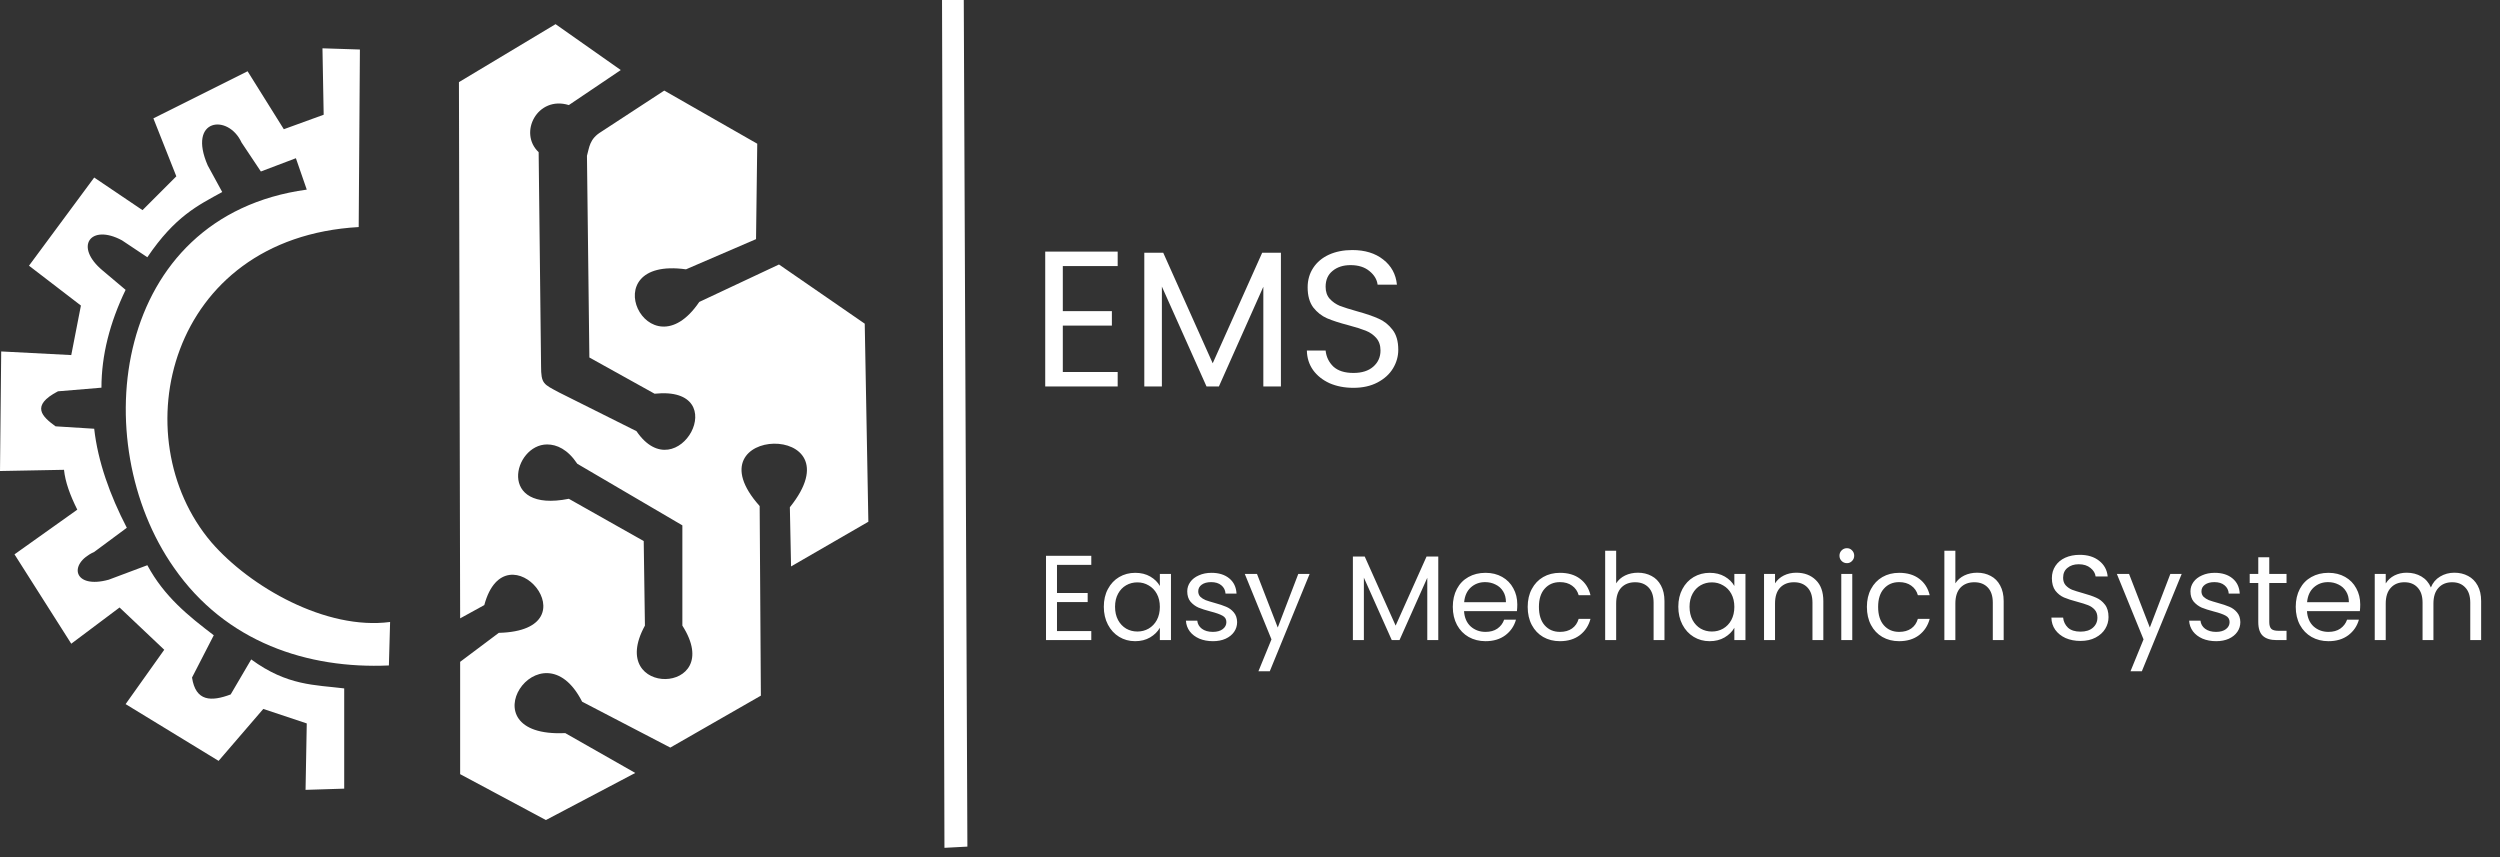<svg width="207" height="71" viewBox="0 0 207 71" fill="none" xmlns="http://www.w3.org/2000/svg">
<rect x="0" y="0" width="207" height="71" fill="#333333" stroke="none"/>
<path d="M78 0H79.8L80.1 70.1L78.2 70.2L78 0Z" fill="white"/>
<path fill-rule="evenodd" clip-rule="evenodd" d="M51.4 5.8L47.1 8.7C44.5 7.9 42.9 11 44.6 12.6L44.8 30.3C44.8 31.8 45 31.8 46.3 32.5L52.7 35.7C56.1 40.7 60.9 31.9 54.2 32.6L48.8 29.6L48.6 12.9C48.8 12.2 48.8 11.5 49.8 10.9L55 7.5L62.7 11.9L62.6 19.8L56.8 22.3C48.9 21.2 53.7 31.2 57.9 25L64.5 21.9L71.6 26.8L71.9 43.2L65.5 46.9L65.4 42C71.2 34.8 56.9 35.2 62.9 41.9L63 57.6L55.5 61.9L48.2 58.1C44.8 51.4 38.3 61.1 46.8 60.7L52.6 64L45.2 67.9L38.1 64.1V54.8L41.3 52.4C49.4 52.2 41.9 43.4 40.1 50.1L38.1 51.2L38 6.8L46 2L51.4 5.8ZM47.1 41.3L53.3 44.8L53.4 51.8C50.1 57.8 60.2 57.6 56.5 51.8V43.5L47.8 38.4C47 37.2 46.1 36.8 45.3 36.8C42.5 36.8 41.1 42.5 47.1 41.3Z" fill="white"/>
<path d="M14.4 47C7.1 36.6 9.3 17.9 25.4 15.7L24.5 13.1L21.6 14.2L20 11.8C18.9 9.4 15.5 9.8 17.2 13.7L18.4 15.9C16.4 17 14.5 17.9 12.2 21.3L10.1 19.9C7.5 18.5 6.1 20.4 8.5 22.4L10.4 24C9.1 26.7 8.4 29.4 8.4 32.1L4.8 32.4C2.5 33.6 3.5 34.5 4.6 35.3L7.8 35.5C8.1 38.2 9.1 41 10.5 43.7L7.8 45.7C5.6 46.7 6.1 48.8 9 48L12.2 46.8C13.6 49.4 15.6 51 17.7 52.6L15.9 56.1C16.2 58.1 17.5 58.1 19.1 57.5L20.8 54.6C23.8 56.8 26.1 56.7 28.5 57V65.3L25.3 65.4L25.4 59.9L21.8 58.7L18.1 63L10.4 58.3L13.6 53.8L9.9 50.3L5.9 53.3L1.2 45.9L6.4 42.2C5.8 41 5.4 39.9 5.3 38.9L0 39L0.1 29.1L5.9 29.4L6.7 25.3L2.4 22L7.8 14.7L11.8 17.4L14.6 14.6L12.7 9.8L20.5 5.9L23.5 10.7L26.8 9.5L26.7 4L29.8 4.1L29.7 18.8C13.9 19.7 10.1 36.2 17.5 44.9C20.7 48.6 27 52.2 32.3 51.5L32.2 55.1C25.5 55.4 18.7 53.2 14.4 47Z" fill="white"/>
<path d="M88.001 22.032V25.76H92.064V26.96H88.001V30.8H92.544V32H86.544V20.832H92.544V22.032H88.001ZM106.06 20.928V32H104.604V23.744L100.924 32H99.9L96.204 23.728V32H94.748V20.928H96.316L100.412 30.08L104.508 20.928H106.06ZM112.065 32.112C111.329 32.112 110.668 31.984 110.081 31.728C109.505 31.461 109.052 31.099 108.721 30.64C108.39 30.171 108.22 29.632 108.209 29.024H109.761C109.814 29.547 110.028 29.989 110.401 30.352C110.785 30.704 111.34 30.88 112.065 30.88C112.758 30.88 113.302 30.709 113.697 30.368C114.102 30.016 114.305 29.568 114.305 29.024C114.305 28.597 114.188 28.251 113.953 27.984C113.718 27.717 113.425 27.515 113.073 27.376C112.721 27.237 112.246 27.088 111.649 26.928C110.913 26.736 110.321 26.544 109.873 26.352C109.436 26.16 109.057 25.861 108.737 25.456C108.428 25.04 108.273 24.485 108.273 23.792C108.273 23.184 108.428 22.645 108.737 22.176C109.046 21.707 109.478 21.344 110.033 21.088C110.598 20.832 111.244 20.704 111.969 20.704C113.014 20.704 113.868 20.965 114.529 21.488C115.201 22.011 115.58 22.704 115.665 23.568H114.065C114.012 23.141 113.788 22.768 113.393 22.448C112.998 22.117 112.476 21.952 111.825 21.952C111.217 21.952 110.721 22.112 110.337 22.432C109.953 22.741 109.761 23.179 109.761 23.744C109.761 24.149 109.873 24.48 110.097 24.736C110.332 24.992 110.614 25.189 110.945 25.328C111.286 25.456 111.761 25.605 112.369 25.776C113.105 25.979 113.697 26.181 114.145 26.384C114.593 26.576 114.977 26.88 115.297 27.296C115.617 27.701 115.777 28.256 115.777 28.96C115.777 29.504 115.633 30.016 115.345 30.496C115.057 30.976 114.63 31.365 114.065 31.664C113.5 31.963 112.833 32.112 112.065 32.112Z" fill="white"/>
<path d="M87.519 46.77V49.1H90.059V49.85H87.519V52.25H90.359V53H86.609V46.02H90.359V46.77H87.519ZM91.396 50.24C91.396 49.68 91.509 49.19 91.736 48.77C91.963 48.343 92.272 48.013 92.666 47.78C93.066 47.547 93.509 47.43 93.996 47.43C94.476 47.43 94.892 47.533 95.246 47.74C95.599 47.947 95.862 48.207 96.036 48.52V47.52H96.956V53H96.036V51.98C95.856 52.3 95.586 52.567 95.226 52.78C94.873 52.987 94.459 53.09 93.986 53.09C93.499 53.09 93.059 52.97 92.666 52.73C92.272 52.49 91.963 52.153 91.736 51.72C91.509 51.287 91.396 50.793 91.396 50.24ZM96.036 50.25C96.036 49.837 95.953 49.477 95.786 49.17C95.619 48.863 95.392 48.63 95.106 48.47C94.826 48.303 94.516 48.22 94.176 48.22C93.836 48.22 93.526 48.3 93.246 48.46C92.966 48.62 92.743 48.853 92.576 49.16C92.409 49.467 92.326 49.827 92.326 50.24C92.326 50.66 92.409 51.027 92.576 51.34C92.743 51.647 92.966 51.883 93.246 52.05C93.526 52.21 93.836 52.29 94.176 52.29C94.516 52.29 94.826 52.21 95.106 52.05C95.392 51.883 95.619 51.647 95.786 51.34C95.953 51.027 96.036 50.663 96.036 50.25ZM100.434 53.09C100.014 53.09 99.637 53.02 99.304 52.88C98.97 52.733 98.707 52.533 98.514 52.28C98.32 52.02 98.214 51.723 98.194 51.39H99.134C99.16 51.663 99.287 51.887 99.514 52.06C99.747 52.233 100.05 52.32 100.424 52.32C100.77 52.32 101.044 52.243 101.244 52.09C101.444 51.937 101.544 51.743 101.544 51.51C101.544 51.27 101.437 51.093 101.224 50.98C101.01 50.86 100.68 50.743 100.234 50.63C99.827 50.523 99.494 50.417 99.234 50.31C98.98 50.197 98.76 50.033 98.574 49.82C98.394 49.6 98.304 49.313 98.304 48.96C98.304 48.68 98.387 48.423 98.554 48.19C98.72 47.957 98.957 47.773 99.264 47.64C99.57 47.5 99.92 47.43 100.314 47.43C100.92 47.43 101.41 47.583 101.784 47.89C102.157 48.197 102.357 48.617 102.384 49.15H101.474C101.454 48.863 101.337 48.633 101.124 48.46C100.917 48.287 100.637 48.2 100.284 48.2C99.957 48.2 99.697 48.27 99.504 48.41C99.31 48.55 99.214 48.733 99.214 48.96C99.214 49.14 99.27 49.29 99.384 49.41C99.504 49.523 99.65 49.617 99.824 49.69C100.004 49.757 100.25 49.833 100.564 49.92C100.957 50.027 101.277 50.133 101.524 50.24C101.77 50.34 101.98 50.493 102.154 50.7C102.334 50.907 102.427 51.177 102.434 51.51C102.434 51.81 102.35 52.08 102.184 52.32C102.017 52.56 101.78 52.75 101.474 52.89C101.174 53.023 100.827 53.09 100.434 53.09ZM108.438 47.52L105.138 55.58H104.198L105.278 52.94L103.068 47.52H104.078L105.798 51.96L107.498 47.52H108.438ZM119.089 46.08V53H118.179V47.84L115.879 53H115.239L112.929 47.83V53H112.019V46.08H112.999L115.559 51.8L118.119 46.08H119.089ZM125.632 50.05C125.632 50.223 125.622 50.407 125.602 50.6H121.222C121.256 51.14 121.439 51.563 121.772 51.87C122.112 52.17 122.522 52.32 123.002 52.32C123.396 52.32 123.722 52.23 123.982 52.05C124.249 51.863 124.436 51.617 124.542 51.31H125.522C125.376 51.837 125.082 52.267 124.642 52.6C124.202 52.927 123.656 53.09 123.002 53.09C122.482 53.09 122.016 52.973 121.602 52.74C121.196 52.507 120.876 52.177 120.642 51.75C120.409 51.317 120.292 50.817 120.292 50.25C120.292 49.683 120.406 49.187 120.632 48.76C120.859 48.333 121.176 48.007 121.582 47.78C121.996 47.547 122.469 47.43 123.002 47.43C123.522 47.43 123.982 47.543 124.382 47.77C124.782 47.997 125.089 48.31 125.302 48.71C125.522 49.103 125.632 49.55 125.632 50.05ZM124.692 49.86C124.692 49.513 124.616 49.217 124.462 48.97C124.309 48.717 124.099 48.527 123.832 48.4C123.572 48.267 123.282 48.2 122.962 48.2C122.502 48.2 122.109 48.347 121.782 48.64C121.462 48.933 121.279 49.34 121.232 49.86H124.692ZM126.493 50.25C126.493 49.683 126.607 49.19 126.833 48.77C127.06 48.343 127.373 48.013 127.773 47.78C128.18 47.547 128.643 47.43 129.163 47.43C129.837 47.43 130.39 47.593 130.823 47.92C131.263 48.247 131.553 48.7 131.693 49.28H130.713C130.62 48.947 130.437 48.683 130.163 48.49C129.897 48.297 129.563 48.2 129.163 48.2C128.643 48.2 128.223 48.38 127.903 48.74C127.583 49.093 127.423 49.597 127.423 50.25C127.423 50.91 127.583 51.42 127.903 51.78C128.223 52.14 128.643 52.32 129.163 52.32C129.563 52.32 129.897 52.227 130.163 52.04C130.43 51.853 130.613 51.587 130.713 51.24H131.693C131.547 51.8 131.253 52.25 130.813 52.59C130.373 52.923 129.823 53.09 129.163 53.09C128.643 53.09 128.18 52.973 127.773 52.74C127.373 52.507 127.06 52.177 126.833 51.75C126.607 51.323 126.493 50.823 126.493 50.25ZM135.628 47.42C136.041 47.42 136.414 47.51 136.748 47.69C137.081 47.863 137.341 48.127 137.528 48.48C137.721 48.833 137.818 49.263 137.818 49.77V53H136.918V49.9C136.918 49.353 136.781 48.937 136.508 48.65C136.234 48.357 135.861 48.21 135.388 48.21C134.908 48.21 134.524 48.36 134.238 48.66C133.958 48.96 133.818 49.397 133.818 49.97V53H132.908V45.6H133.818V48.3C133.998 48.02 134.244 47.803 134.558 47.65C134.878 47.497 135.234 47.42 135.628 47.42ZM138.964 50.24C138.964 49.68 139.078 49.19 139.304 48.77C139.531 48.343 139.841 48.013 140.234 47.78C140.634 47.547 141.078 47.43 141.564 47.43C142.044 47.43 142.461 47.533 142.814 47.74C143.168 47.947 143.431 48.207 143.604 48.52V47.52H144.524V53H143.604V51.98C143.424 52.3 143.154 52.567 142.794 52.78C142.441 52.987 142.028 53.09 141.554 53.09C141.068 53.09 140.628 52.97 140.234 52.73C139.841 52.49 139.531 52.153 139.304 51.72C139.078 51.287 138.964 50.793 138.964 50.24ZM143.604 50.25C143.604 49.837 143.521 49.477 143.354 49.17C143.188 48.863 142.961 48.63 142.674 48.47C142.394 48.303 142.084 48.22 141.744 48.22C141.404 48.22 141.094 48.3 140.814 48.46C140.534 48.62 140.311 48.853 140.144 49.16C139.978 49.467 139.894 49.827 139.894 50.24C139.894 50.66 139.978 51.027 140.144 51.34C140.311 51.647 140.534 51.883 140.814 52.05C141.094 52.21 141.404 52.29 141.744 52.29C142.084 52.29 142.394 52.21 142.674 52.05C142.961 51.883 143.188 51.647 143.354 51.34C143.521 51.027 143.604 50.663 143.604 50.25ZM148.732 47.42C149.399 47.42 149.939 47.623 150.352 48.03C150.765 48.43 150.972 49.01 150.972 49.77V53H150.072V49.9C150.072 49.353 149.935 48.937 149.662 48.65C149.389 48.357 149.015 48.21 148.542 48.21C148.062 48.21 147.679 48.36 147.392 48.66C147.112 48.96 146.972 49.397 146.972 49.97V53H146.062V47.52H146.972V48.3C147.152 48.02 147.395 47.803 147.702 47.65C148.015 47.497 148.359 47.42 148.732 47.42ZM152.928 46.63C152.755 46.63 152.608 46.57 152.488 46.45C152.368 46.33 152.308 46.183 152.308 46.01C152.308 45.837 152.368 45.69 152.488 45.57C152.608 45.45 152.755 45.39 152.928 45.39C153.095 45.39 153.235 45.45 153.348 45.57C153.468 45.69 153.528 45.837 153.528 46.01C153.528 46.183 153.468 46.33 153.348 46.45C153.235 46.57 153.095 46.63 152.928 46.63ZM153.368 47.52V53H152.458V47.52H153.368ZM154.579 50.25C154.579 49.683 154.693 49.19 154.919 48.77C155.146 48.343 155.459 48.013 155.859 47.78C156.266 47.547 156.729 47.43 157.249 47.43C157.923 47.43 158.476 47.593 158.909 47.92C159.349 48.247 159.639 48.7 159.779 49.28H158.799C158.706 48.947 158.523 48.683 158.249 48.49C157.983 48.297 157.649 48.2 157.249 48.2C156.729 48.2 156.309 48.38 155.989 48.74C155.669 49.093 155.509 49.597 155.509 50.25C155.509 50.91 155.669 51.42 155.989 51.78C156.309 52.14 156.729 52.32 157.249 52.32C157.649 52.32 157.983 52.227 158.249 52.04C158.516 51.853 158.699 51.587 158.799 51.24H159.779C159.633 51.8 159.339 52.25 158.899 52.59C158.459 52.923 157.909 53.09 157.249 53.09C156.729 53.09 156.266 52.973 155.859 52.74C155.459 52.507 155.146 52.177 154.919 51.75C154.693 51.323 154.579 50.823 154.579 50.25ZM163.714 47.42C164.127 47.42 164.5 47.51 164.834 47.69C165.167 47.863 165.427 48.127 165.614 48.48C165.807 48.833 165.904 49.263 165.904 49.77V53H165.004V49.9C165.004 49.353 164.867 48.937 164.594 48.65C164.32 48.357 163.947 48.21 163.474 48.21C162.994 48.21 162.61 48.36 162.324 48.66C162.044 48.96 161.904 49.397 161.904 49.97V53H160.994V45.6H161.904V48.3C162.084 48.02 162.33 47.803 162.644 47.65C162.964 47.497 163.32 47.42 163.714 47.42ZM172.266 53.07C171.806 53.07 171.393 52.99 171.026 52.83C170.666 52.663 170.383 52.437 170.176 52.15C169.969 51.857 169.863 51.52 169.856 51.14H170.826C170.859 51.467 170.993 51.743 171.226 51.97C171.466 52.19 171.813 52.3 172.266 52.3C172.699 52.3 173.039 52.193 173.286 51.98C173.539 51.76 173.666 51.48 173.666 51.14C173.666 50.873 173.593 50.657 173.446 50.49C173.299 50.323 173.116 50.197 172.896 50.11C172.676 50.023 172.379 49.93 172.006 49.83C171.546 49.71 171.176 49.59 170.896 49.47C170.623 49.35 170.386 49.163 170.186 48.91C169.993 48.65 169.896 48.303 169.896 47.87C169.896 47.49 169.993 47.153 170.186 46.86C170.379 46.567 170.649 46.34 170.996 46.18C171.349 46.02 171.753 45.94 172.206 45.94C172.859 45.94 173.393 46.103 173.806 46.43C174.226 46.757 174.463 47.19 174.516 47.73H173.516C173.483 47.463 173.343 47.23 173.096 47.03C172.849 46.823 172.523 46.72 172.116 46.72C171.736 46.72 171.426 46.82 171.186 47.02C170.946 47.213 170.826 47.487 170.826 47.84C170.826 48.093 170.896 48.3 171.036 48.46C171.183 48.62 171.359 48.743 171.566 48.83C171.779 48.91 172.076 49.003 172.456 49.11C172.916 49.237 173.286 49.363 173.566 49.49C173.846 49.61 174.086 49.8 174.286 50.06C174.486 50.313 174.586 50.66 174.586 51.1C174.586 51.44 174.496 51.76 174.316 52.06C174.136 52.36 173.869 52.603 173.516 52.79C173.163 52.977 172.746 53.07 172.266 53.07ZM180.645 47.52L177.345 55.58H176.405L177.485 52.94L175.275 47.52H176.285L178.005 51.96L179.705 47.52H180.645ZM183.5 53.09C183.08 53.09 182.703 53.02 182.37 52.88C182.037 52.733 181.773 52.533 181.58 52.28C181.387 52.02 181.28 51.723 181.26 51.39H182.2C182.227 51.663 182.353 51.887 182.58 52.06C182.813 52.233 183.117 52.32 183.49 52.32C183.837 52.32 184.11 52.243 184.31 52.09C184.51 51.937 184.61 51.743 184.61 51.51C184.61 51.27 184.503 51.093 184.29 50.98C184.077 50.86 183.747 50.743 183.3 50.63C182.893 50.523 182.56 50.417 182.3 50.31C182.047 50.197 181.827 50.033 181.64 49.82C181.46 49.6 181.37 49.313 181.37 48.96C181.37 48.68 181.453 48.423 181.62 48.19C181.787 47.957 182.023 47.773 182.33 47.64C182.637 47.5 182.987 47.43 183.38 47.43C183.987 47.43 184.477 47.583 184.85 47.89C185.223 48.197 185.423 48.617 185.45 49.15H184.54C184.52 48.863 184.403 48.633 184.19 48.46C183.983 48.287 183.703 48.2 183.35 48.2C183.023 48.2 182.763 48.27 182.57 48.41C182.377 48.55 182.28 48.733 182.28 48.96C182.28 49.14 182.337 49.29 182.45 49.41C182.57 49.523 182.717 49.617 182.89 49.69C183.07 49.757 183.317 49.833 183.63 49.92C184.023 50.027 184.343 50.133 184.59 50.24C184.837 50.34 185.047 50.493 185.22 50.7C185.4 50.907 185.493 51.177 185.5 51.51C185.5 51.81 185.417 52.08 185.25 52.32C185.083 52.56 184.847 52.75 184.54 52.89C184.24 53.023 183.893 53.09 183.5 53.09ZM187.895 48.27V51.5C187.895 51.767 187.951 51.957 188.065 52.07C188.178 52.177 188.375 52.23 188.655 52.23H189.325V53H188.505C187.998 53 187.618 52.883 187.365 52.65C187.111 52.417 186.985 52.033 186.985 51.5V48.27H186.275V47.52H186.985V46.14H187.895V47.52H189.325V48.27H187.895ZM195.427 50.05C195.427 50.223 195.417 50.407 195.397 50.6H191.017C191.051 51.14 191.234 51.563 191.567 51.87C191.907 52.17 192.317 52.32 192.797 52.32C193.191 52.32 193.517 52.23 193.777 52.05C194.044 51.863 194.231 51.617 194.337 51.31H195.317C195.171 51.837 194.877 52.267 194.437 52.6C193.997 52.927 193.451 53.09 192.797 53.09C192.277 53.09 191.811 52.973 191.397 52.74C190.991 52.507 190.671 52.177 190.437 51.75C190.204 51.317 190.087 50.817 190.087 50.25C190.087 49.683 190.201 49.187 190.427 48.76C190.654 48.333 190.971 48.007 191.377 47.78C191.791 47.547 192.264 47.43 192.797 47.43C193.317 47.43 193.777 47.543 194.177 47.77C194.577 47.997 194.884 48.31 195.097 48.71C195.317 49.103 195.427 49.55 195.427 50.05ZM194.487 49.86C194.487 49.513 194.411 49.217 194.257 48.97C194.104 48.717 193.894 48.527 193.627 48.4C193.367 48.267 193.077 48.2 192.757 48.2C192.297 48.2 191.904 48.347 191.577 48.64C191.257 48.933 191.074 49.34 191.027 49.86H194.487ZM203.218 47.42C203.645 47.42 204.025 47.51 204.358 47.69C204.692 47.863 204.955 48.127 205.148 48.48C205.342 48.833 205.438 49.263 205.438 49.77V53H204.538V49.9C204.538 49.353 204.402 48.937 204.128 48.65C203.862 48.357 203.498 48.21 203.038 48.21C202.565 48.21 202.188 48.363 201.908 48.67C201.628 48.97 201.488 49.407 201.488 49.98V53H200.588V49.9C200.588 49.353 200.452 48.937 200.178 48.65C199.912 48.357 199.548 48.21 199.088 48.21C198.615 48.21 198.238 48.363 197.958 48.67C197.678 48.97 197.538 49.407 197.538 49.98V53H196.628V47.52H197.538V48.31C197.718 48.023 197.958 47.803 198.258 47.65C198.565 47.497 198.902 47.42 199.268 47.42C199.728 47.42 200.135 47.523 200.488 47.73C200.842 47.937 201.105 48.24 201.278 48.64C201.432 48.253 201.685 47.953 202.038 47.74C202.392 47.527 202.785 47.42 203.218 47.42Z" fill="white"/>
</svg>
